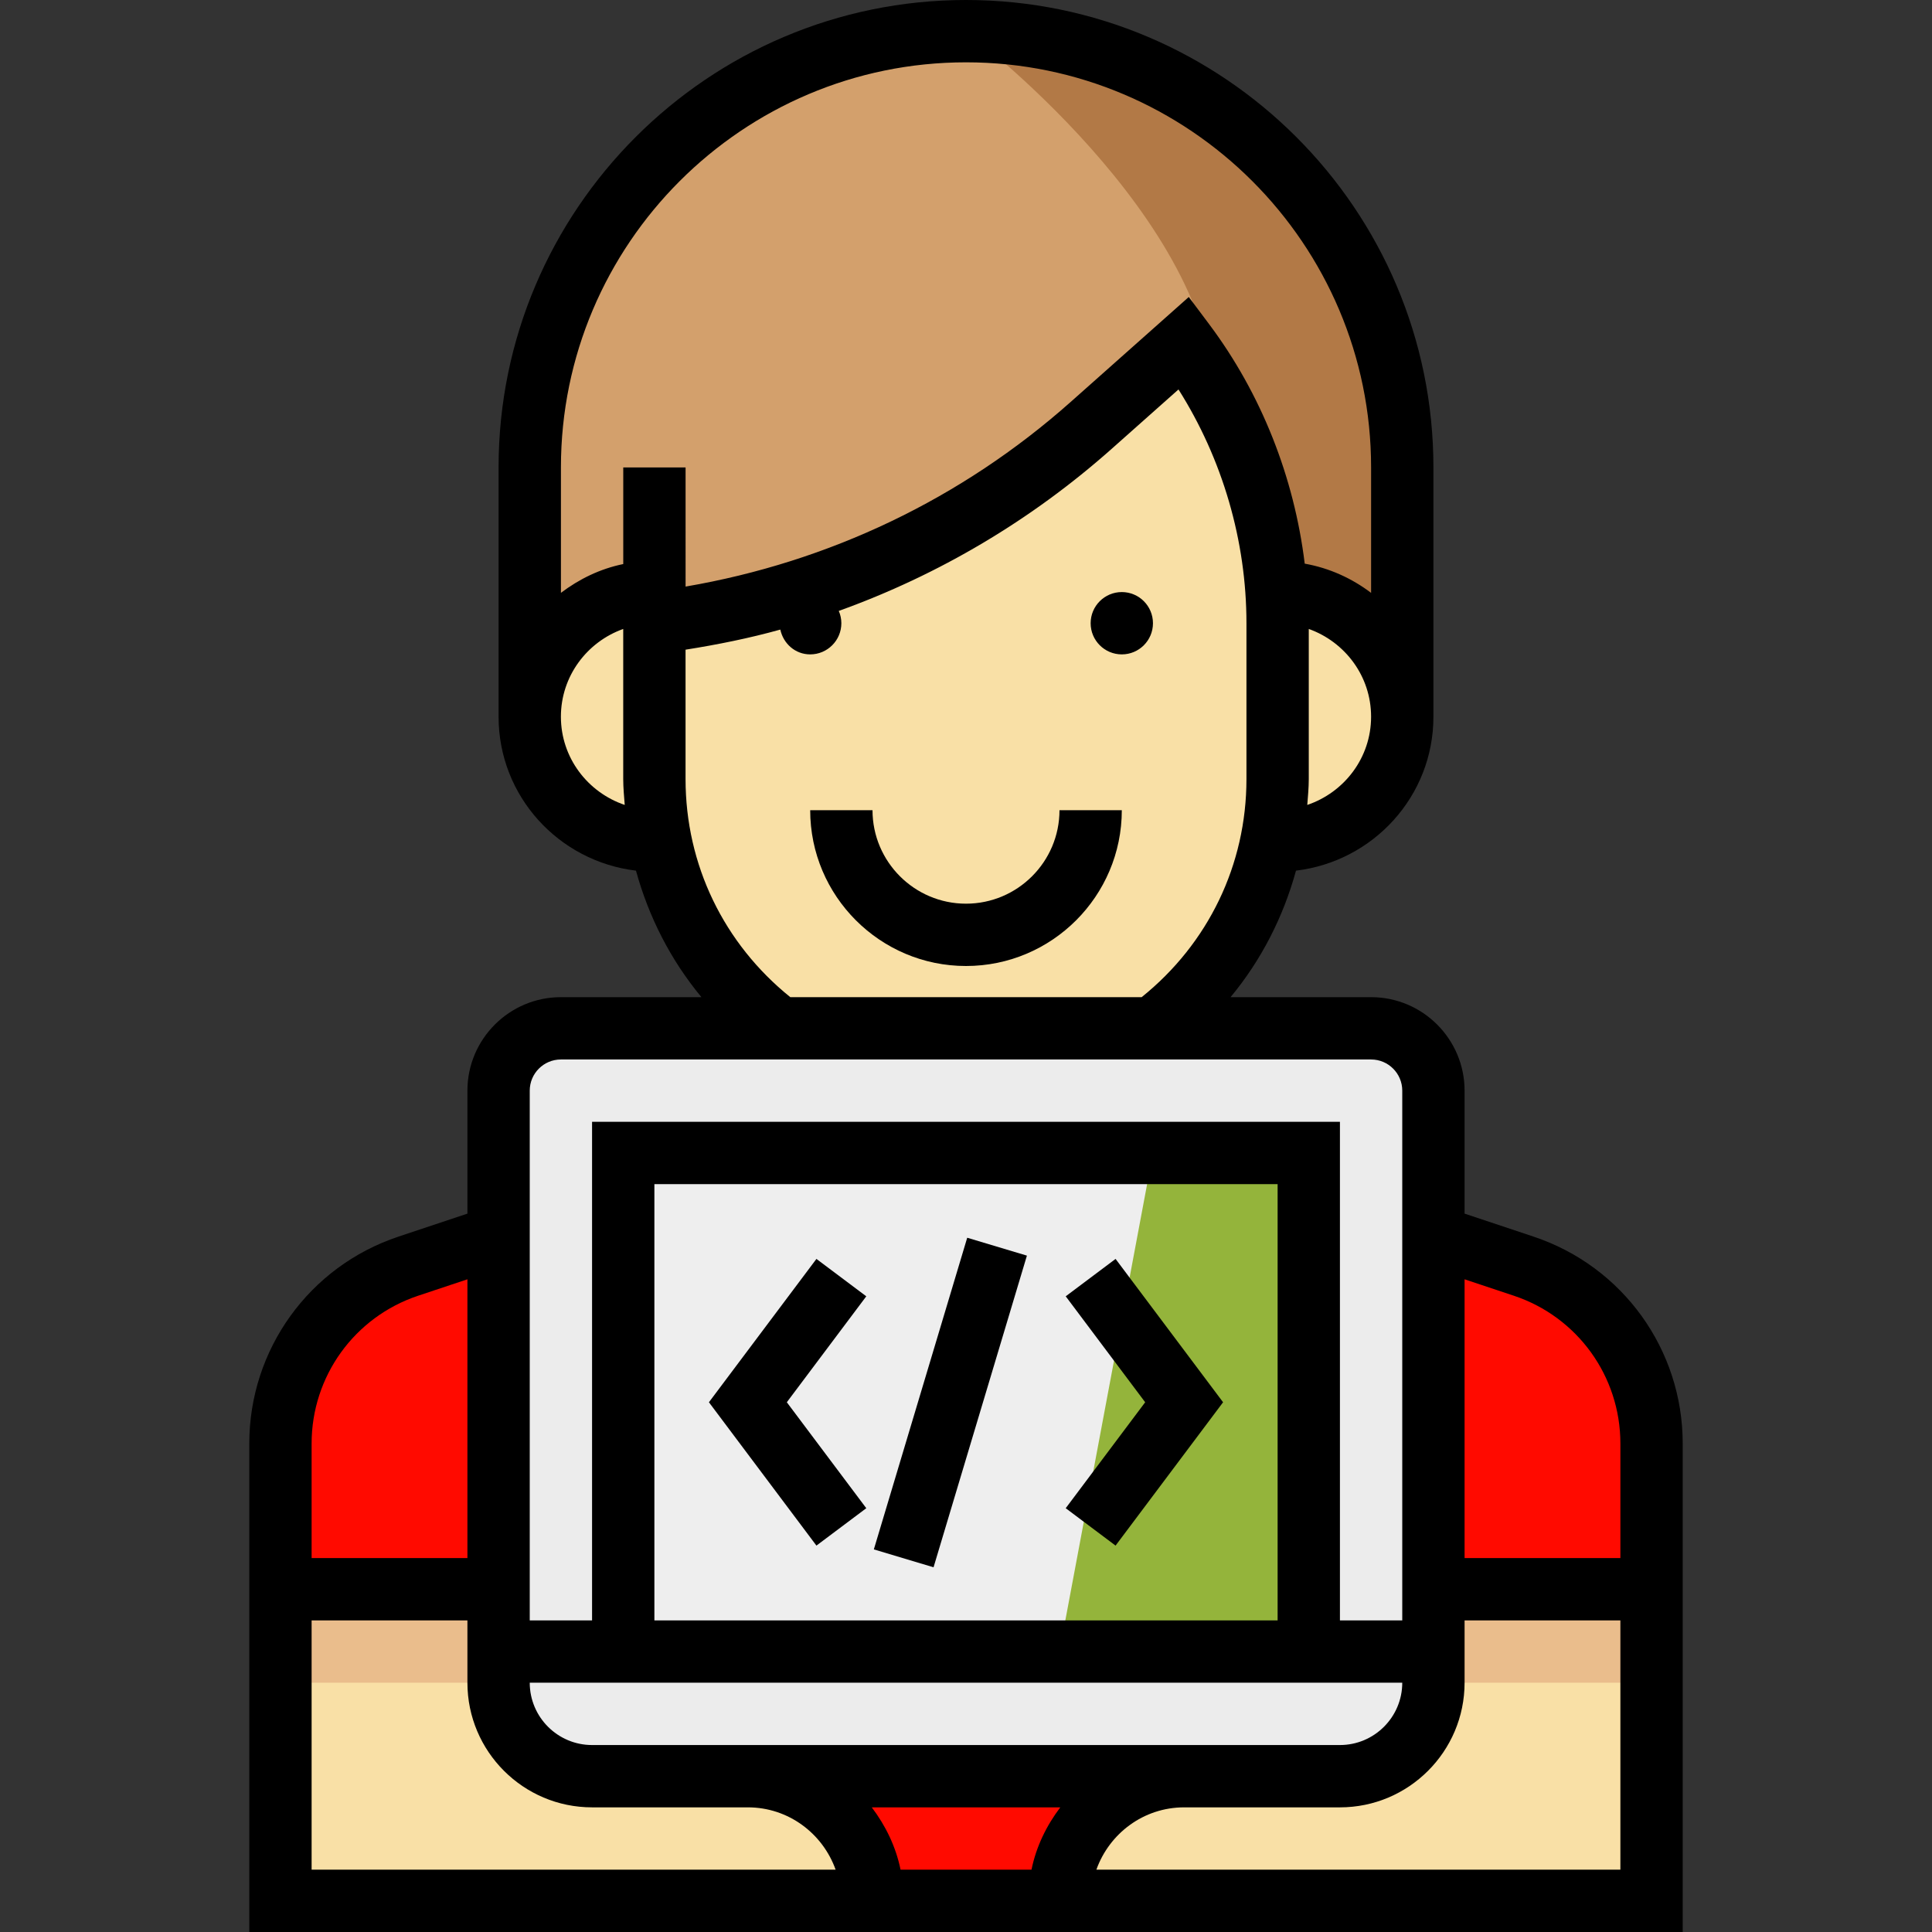 <?xml version="1.0"?>
<svg xmlns="http://www.w3.org/2000/svg" xmlns:xlink="http://www.w3.org/1999/xlink" version="1.1" id="Capa_1" x="0px" y="0px" viewBox="0 0 496 496" style="enable-background:new 0 0 496 496;" xml:space="preserve" width="512px" height="512px" class=""><rect x="0" y="0" width="496" height="496" fill="#333333" stroke="none"/><g transform="matrix(1 0 0 1 0 0)"><path style="fill:#D3A06C" d="M248,8c-61.856,0-112,50.144-112,112v64h224v-64C360,58.144,309.856,8,248,8z" data-original="#D3A06C" class=""/><path style="fill:#B27946" d="M312,104c0,20.576,0,51.44,0,80h48v-64C360,58.144,309.856,8,248,8C248,8,312,56,312,104z" data-original="#B27946" class=""/><g>
	<path style="fill:#F9E0A6" d="M304,88l-23.792,21.152c-31.4,27.904-70.52,45.64-112.208,50.848v40   c0,26.176,12.568,49.408,32,64.008h96.008C315.432,249.408,328,226.168,328,200v-40C328,134.032,319.576,108.768,304,88z" data-original="#F9E0A6"/>
	<path style="fill:#F9E0A6" d="M168,152c-17.672,0-32,14.328-32,32s14.328,32,32,32h160c17.672,0,32-14.328,32-32s-14.328-32-32-32   H168z" data-original="#F9E0A6"/>
</g><path style="fill:#FF0A00" d="M391.176,325.056L368,317.336H128l-23.176,7.728C85.224,331.592,72,349.936,72,370.6V488h352V370.6  C424,349.936,410.776,331.592,391.176,325.056z" data-original="#48C397" class="" data-old_color="#48C397"/><path style="fill:#F9E0A6" d="M368,408v24c0,13.256-10.744,24-24,24h-40c-17.672,0-32,14.328-32,32h152v-80H368z" data-original="#F9E0A6"/><rect x="368" y="408" style="fill:#EABD8C" width="56" height="24" data-original="#EABD8C" class=""/><path style="fill:#F9E0A6" d="M128,408v24c0,13.256,10.744,24,24,24h40c17.672,0,32,14.328,32,32H72v-80H128z" data-original="#F9E0A6"/><rect x="72" y="408" style="fill:#EABD8C" width="56" height="24" data-original="#EABD8C" class=""/><path style="fill:#ECECEC" d="M344,456H152c-13.256,0-24-10.744-24-24V280c0-8.84,7.16-16,16-16h208c8.84,0,16,7.16,16,16v152  C368,445.256,357.256,456,344,456z" data-original="#ECECEC" class=""/><rect x="160" y="296" style="fill:#EEEEEE" width="176" height="128" data-original="#39C3FC" class="" data-old_color="#39C3FC"/><polygon style="fill:#94B43B" points="296,296 272,424 336,424 336,296 " data-original="#148CE0" class="" data-old_color="#148CE0"/><circle cx="288" cy="160" r="8" data-original="#000000" class="active-path" style="fill:#000000" data-old_color="#000000"/><path d="M248,232c-13.232,0-24-10.768-24-24h-16c0,22.056,17.944,40,40,40s40-17.944,40-40h-16C272,221.232,261.232,232,248,232z" data-original="#000000" class="active-path" style="fill:#000000" data-old_color="#000000"/><path d="M393.712,317.48L376,311.576V280c0-13.232-10.768-24-24-24h-36.08c7.896-9.528,13.536-20.584,16.8-32.48  C352.536,221.152,368,204.44,368,184v-64C368,53.832,314.168,0,248,0S128,53.832,128,120v64c0,20.44,15.464,37.152,35.272,39.52  c3.272,11.896,8.904,22.952,16.808,32.48H144c-13.232,0-24,10.768-24,24v31.576l-17.712,5.904C79.392,325.104,64,346.456,64,370.592  V496h368V370.592C432,346.456,416.608,325.104,393.712,317.48z M388.648,332.648c16.36,5.456,27.352,20.704,27.352,37.944V400h-40  v-32v-39.568L388.648,332.648z M192,448h-40c-8.824,0-16-7.176-16-16h224c0,8.824-7.176,16-16,16h-40H192z M272.208,464  c-3.536,4.672-6.184,10.056-7.392,16H231.2c-1.216-5.944-3.856-11.328-7.392-16H272.208z M328,416H168V304h160V416z   M335.616,206.648C335.784,204.44,336,202.24,336,200v-38.528c9.288,3.312,16,12.112,16,22.528  C352,194.552,345.104,203.44,335.616,206.648z M248,16c57.344,0,104,46.656,104,104v32.208c-4.936-3.736-10.696-6.376-17.04-7.504  c-2.712-22.176-11.128-43.592-24.56-61.504l-5.208-6.952l-30.296,26.92c-28.048,24.928-62.096,41.128-98.888,47.424V120h-16v24.808  c-5.944,1.216-11.328,3.856-16,7.392V120C144,62.656,190.656,16,248,16z M144,184c0-10.416,6.712-19.216,16-22.528V200  c0,2.24,0.216,4.44,0.384,6.648C150.896,203.44,144,194.552,144,184z M176,200v-33.208c8.232-1.304,16.376-2.944,24.328-5.16  C201.104,165.24,204.16,168,208,168c4.416,0,8-3.584,8-8c0-1.128-0.24-2.192-0.664-3.16c25.672-9.232,49.448-23.28,70.176-41.712  l17.04-15.144C313.848,117.84,320,138.84,320,160v40c0,22.032-9.816,42.256-26.904,56h-90.2C185.824,242.248,176,222.024,176,200z   M136,280c0-4.416,3.584-8,8-8h208c4.416,0,8,3.584,8,8v88v48h-16V288H152v128h-16v-48V280z M107.352,332.648L120,328.432V368v32H80  v-29.408C80,353.352,90.992,338.104,107.352,332.648z M80,416h40v16c0,17.648,14.352,32,32,32h40c10.416,0,19.216,6.712,22.528,16  H80V416z M281.472,480c3.312-9.288,12.112-16,22.528-16h40c17.648,0,32-14.352,32-32v-16h40v64H281.472z" data-original="#000000" class="active-path" style="fill:#000000" data-old_color="#000000"/><polygon points="222.4,387.2 202,360 222.4,332.8 209.6,323.2 182,360 209.6,396.8 " data-original="#000000" class="active-path" style="fill:#000000" data-old_color="#000000"/><polygon points="286.4,396.8 314,360 286.4,323.2 273.6,332.8 294,360 273.6,387.2 " data-original="#000000" class="active-path" style="fill:#000000" data-old_color="#000000"/><rect x="202.24" y="352.006" transform="matrix(-0.287 0.958 -0.958 -0.287 658.903 229.636)" width="83.52" height="16" data-original="#000000" class="active-path" style="fill:#000000" data-old_color="#000000"/></g> </svg>
